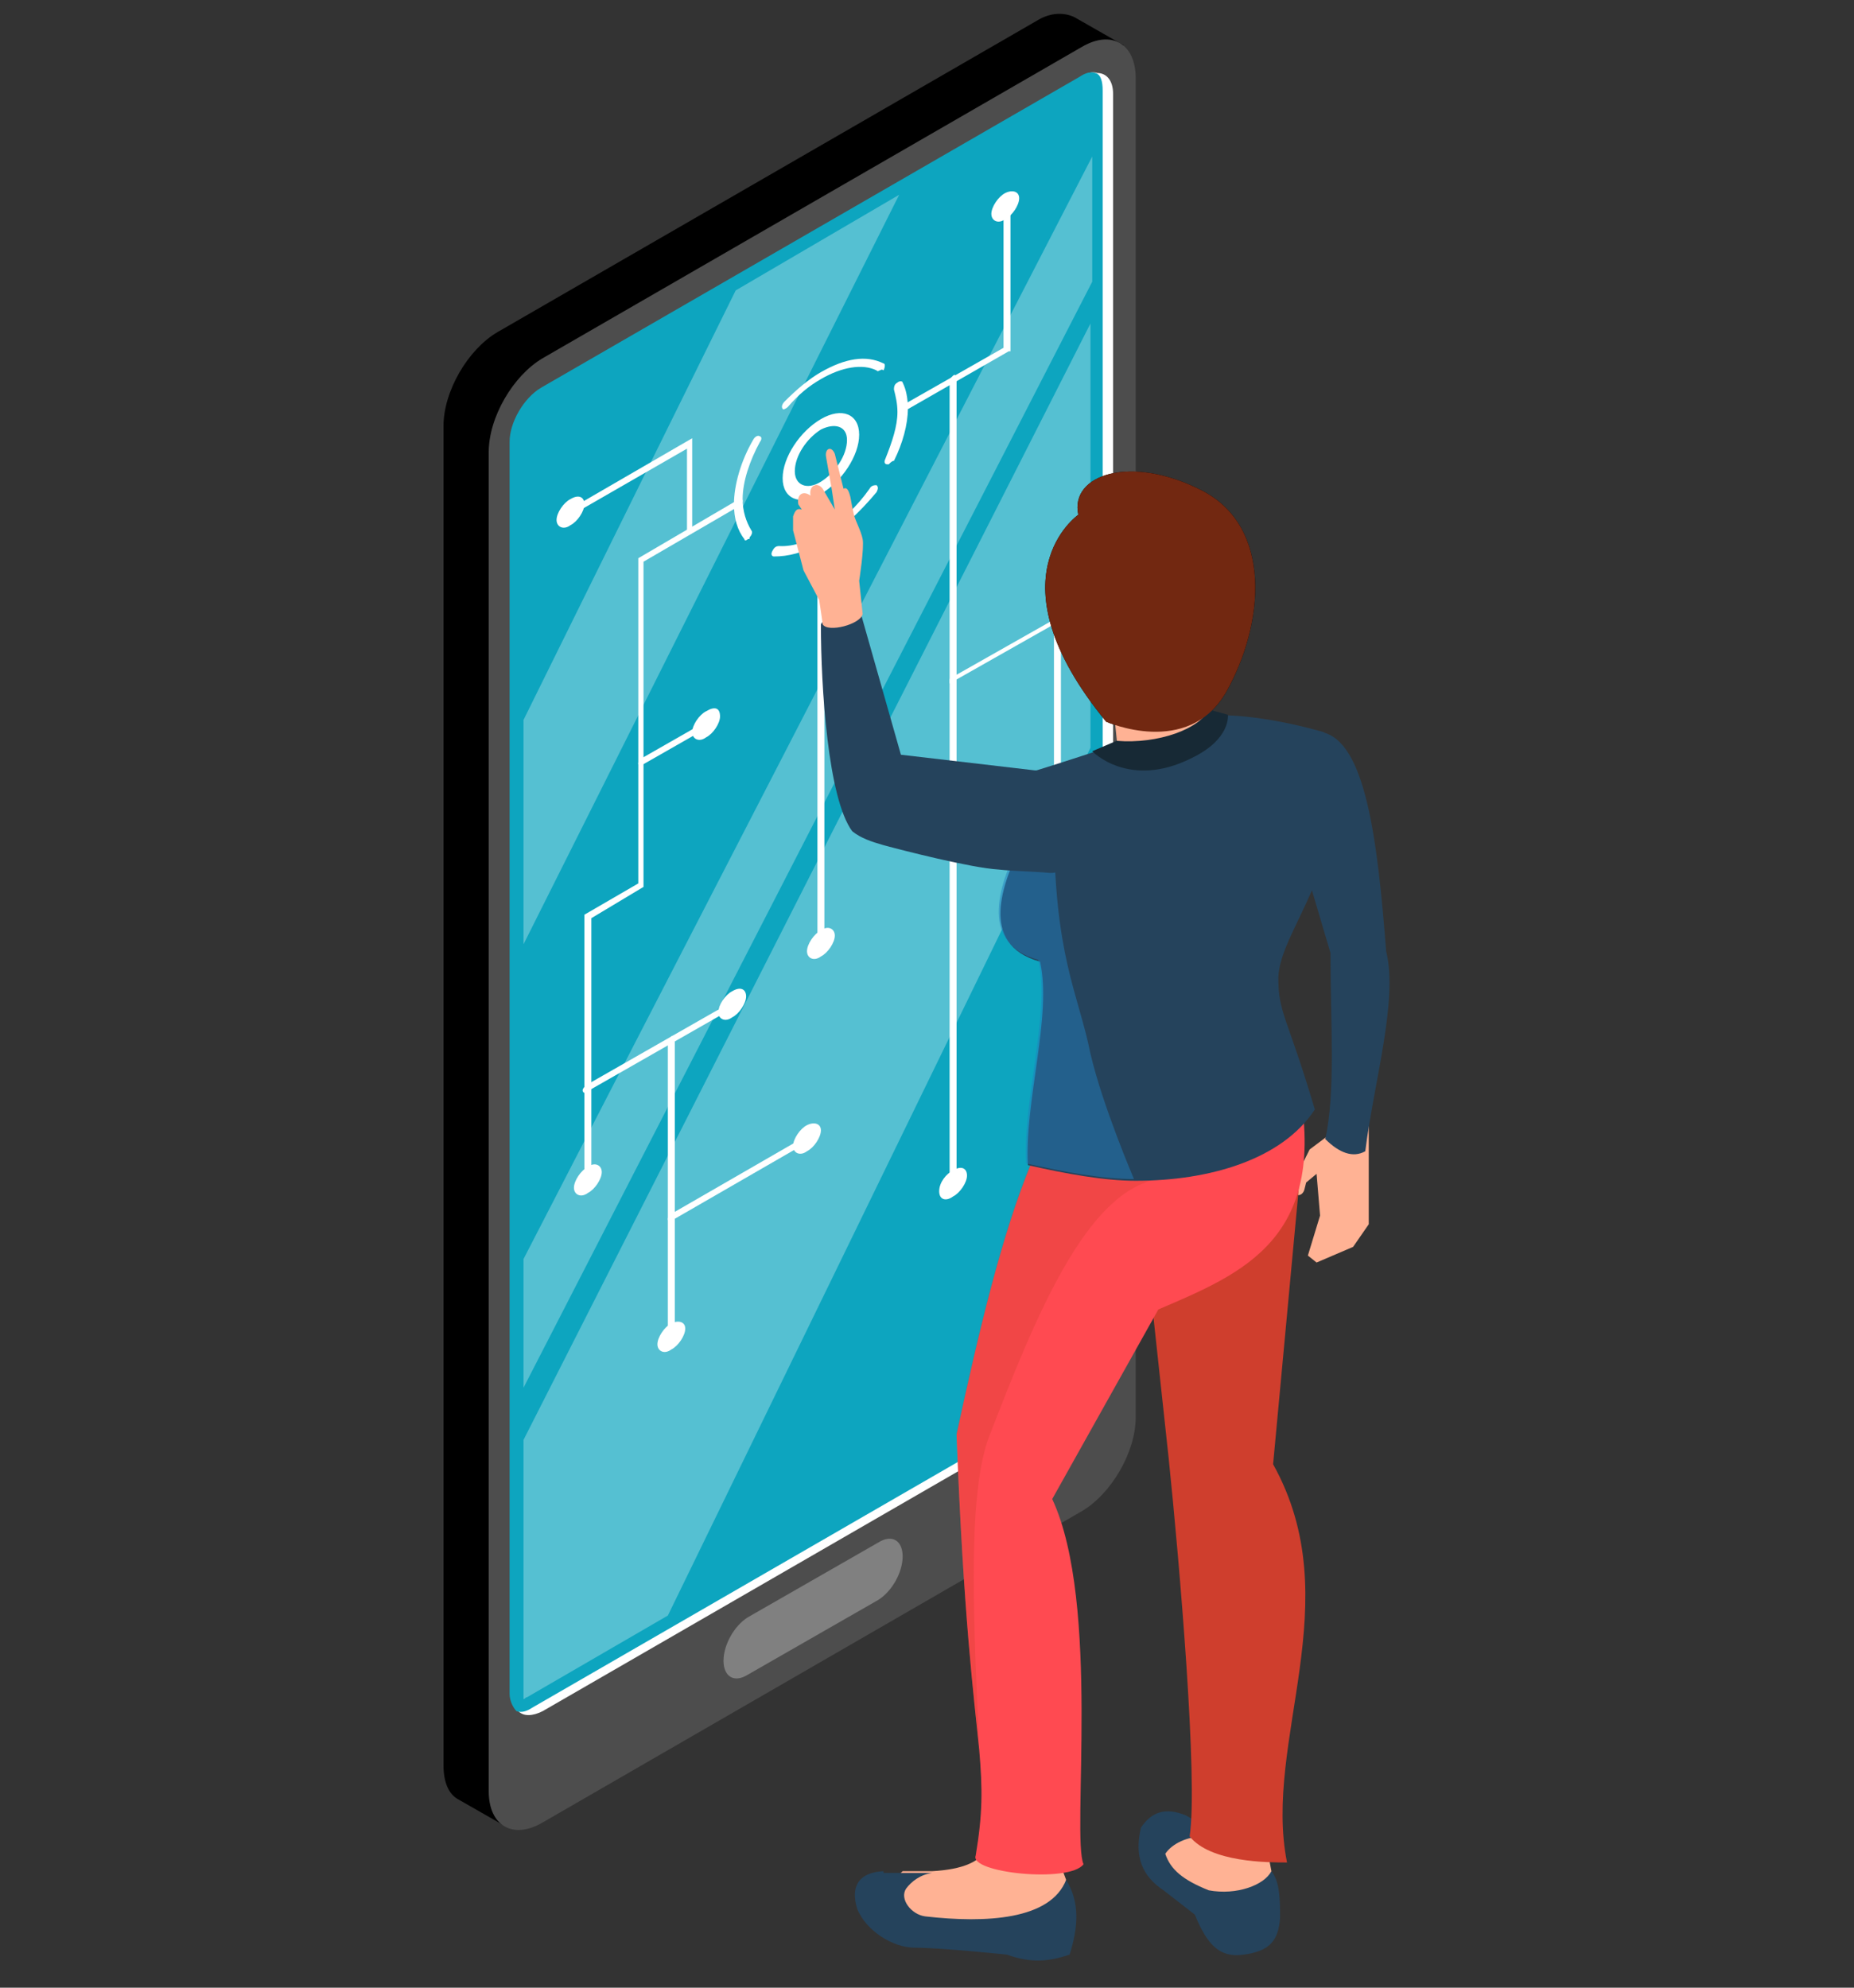 <?xml version="1.0" encoding="utf-8"?>
<!-- Generator: Adobe Illustrator 24.0.0, SVG Export Plug-In . SVG Version: 6.00 Build 0)  -->
<svg version="1.1" id="Layer_1" xmlns="http://www.w3.org/2000/svg" xmlns:xlink="http://www.w3.org/1999/xlink" x="0px" y="0px"
	 viewBox="0 0 106.6 114.3" style="enable-background:new 0 0 106.6 114.3;" xml:space="preserve">
<rect x="0" y="0" width="106.6" height="114.3" fill="#333333" stroke="none"/>
<style type="text/css">
	.st0{fill:#4D4D4D;}
	.st1{fill:#FFFFFF;}
	.st2{fill:#0DA5BF;}
	.st3{opacity:0.3;fill:#FFFFFF;}
	.st4{fill:#808080;}
	.st5{fill:#FFB294;}
	.st6{fill:#25435C;}
	.st7{fill:#CF3E2D;}
	.st8{fill:#FF4A51;}
	.st9{opacity:0.3;fill:#CF3E2D;}
	.st10{opacity:0.5;fill:#227FBC;}
	.st11{fill:#172935;}
	.st12{fill:#722811;}
</style>
<title>5</title>
<g>
	<g>
		<path d="M62.7,7.9l0,72.1c0,2-1.4,4.4-3.1,5.4l-29.5,17l-0.9,2.7l-2.8-1.6c-0.6-0.3-0.9-1-0.9-2v-77c0-2,1.4-4.4,3.1-5.4l31-17.9
			c0.8-0.5,1.6-0.5,2.2-0.2c0,0,2.8,1.6,2.8,1.6L62.7,7.9z"/>
		<g>
			<path class="st0" d="M31.2,104.8l31-17.9c1.7-1,3.1-3.4,3.1-5.4v-77c0-2-1.4-2.8-3.1-1.8l-31,17.9c-1.7,1-3.1,3.4-3.1,5.4v77
				C28.1,105,29.5,105.8,31.2,104.8z"/>
			<path class="st1" d="M64,5.4v72c0,1.1-0.8,2.5-1.8,3.1l-31,17.9c-0.6,0.3-1.1,0.3-1.4,0c-0.2-0.2-0.4-0.6-0.4-1v-72
				c0-1.1,0.8-2.5,1.8-3.1l31-17.9c0.3-0.2,0.6-0.3,0.9-0.2C63.6,4.2,64,4.6,64,5.4z"/>
			<path class="st2" d="M63.4,5.2v72c0,1.1-0.8,2.5-1.8,3.1l-31,17.9c-0.3,0.2-0.6,0.3-0.9,0.2c-0.2-0.2-0.4-0.6-0.4-1v-72
				c0-1.1,0.8-2.5,1.8-3.1l31-17.9c0.3-0.2,0.6-0.3,0.9-0.2C63.3,4.3,63.4,4.7,63.4,5.2z"/>
			<polygon class="st3" points="51.7,11.2 42.3,16.7 30.1,41.4 30.1,54.3 			"/>
			<polygon class="st3" points="30.1,72.4 30.1,79.8 62.8,16.2 62.8,9 			"/>
			<path class="st3" d="M30.1,82.8v14.6c0,0.1,0,0.2,0,0.3c0.1,0,0.1-0.1,0.2-0.1l8.1-4.7l24.3-49.9V18.6L30.1,82.8z"/>
			<path class="st4" d="M43,96.3l7.5-4.3c0.8-0.5,1.4-1.6,1.4-2.5s-0.6-1.3-1.4-0.8L43,93c-0.8,0.5-1.4,1.6-1.4,2.5
				S42.2,96.8,43,96.3z"/>
		</g>
	</g>
	<g>
		<defs>
			<path id="SVGID_1_" d="M63.4,5.2v72c0,1.1-0.8,2.5-1.8,3.1l-31,17.9c-0.3,0.2-0.6,0.3-0.9,0.2c-0.2-0.2-0.4-0.6-0.4-1v-72
				c0-1.1,0.8-2.5,1.8-3.1l31-17.9c0.3-0.2,0.6-0.3,0.9-0.2C63.3,4.3,63.4,4.7,63.4,5.2z"/>
		</defs>
		<clipPath id="SVGID_2_">
			<use xlink:href="#SVGID_1_"  style="overflow:visible;"/>
		</clipPath>
	</g>
	<g>
		<g>
			<path class="st1" d="M47.2,28.4C46,29.1,45,28.7,45,27.5c0-1.2,1-2.7,2.2-3.4c1.2-0.7,2.2-0.3,2.2,0.9
				C49.4,26.2,48.4,27.7,47.2,28.4z M47.2,24.7c-0.8,0.5-1.5,1.5-1.5,2.4c0,0.8,0.7,1.1,1.5,0.6c0.8-0.5,1.5-1.5,1.5-2.4
				C48.7,24.5,48,24.3,47.2,24.7z"/>
			<path class="st1" d="M50.6,21.3c-0.1,0-0.1,0.1-0.2,0c-0.8-0.4-2-0.2-3.2,0.5c-0.7,0.4-1.3,0.9-1.9,1.6c-0.1,0.1-0.3,0.2-0.3,0.1
				c-0.1-0.1,0-0.3,0.1-0.4c0.7-0.7,1.4-1.3,2.1-1.7c1.4-0.8,2.6-1,3.6-0.5c0.1,0,0.1,0.2,0,0.4C50.7,21.2,50.6,21.3,50.6,21.3z"/>
			<path class="st1" d="M51.1,26.7c0,0-0.1,0-0.1,0c-0.1,0-0.2-0.1-0.1-0.3c0.4-1,0.7-1.9,0.7-2.7c0-0.5-0.1-0.9-0.2-1.3
				c0-0.1,0-0.3,0.2-0.4c0.1-0.1,0.3-0.1,0.3,0c0.2,0.4,0.3,0.9,0.3,1.5c0,0.9-0.3,2-0.8,3C51.3,26.5,51.2,26.6,51.1,26.7z"/>
			<path class="st1" d="M47.2,31.2c-1,0.6-1.9,0.8-2.7,0.8c-0.1,0-0.2-0.1-0.1-0.3c0.1-0.2,0.2-0.3,0.4-0.3c1.6,0.1,3.8-1.3,5.2-3.3
				c0.1-0.2,0.3-0.2,0.4-0.2c0.1,0.1,0.1,0.2,0,0.4C49.4,29.5,48.3,30.5,47.2,31.2z"/>
			<path class="st1" d="M43,31c-0.1,0.1-0.2,0.1-0.2,0c-0.4-0.5-0.6-1.2-0.6-2c0-1.1,0.4-2.5,1.1-3.7c0.1-0.2,0.3-0.3,0.4-0.2
				c0.1,0,0.1,0.2,0,0.3c-0.6,1.1-1,2.3-1,3.3c0,0.7,0.2,1.3,0.5,1.8c0.1,0.1,0,0.3-0.1,0.4C43.1,31,43.1,31,43,31z"/>
			<path class="st1" d="M39.7,30.7c-0.1,0.1-0.2,0-0.2-0.1v-4.8l-6.6,3.8c-0.1,0.1-0.2,0-0.2-0.1c0-0.1,0.1-0.2,0.2-0.3l6.9-4v5.2
				C39.9,30.5,39.8,30.7,39.7,30.7z"/>
			<path class="st1" d="M58,20.2l-6.1,3.5c-0.1,0.1-0.2,0-0.2-0.1c0-0.1,0.1-0.2,0.2-0.3l5.8-3.3v-8c0-0.1,0.1-0.2,0.2-0.3
				s0.2,0,0.2,0.1V20.2z"/>
			<path class="st1" d="M60.8,59.7c-0.1,0.1-0.2,0-0.2-0.1V35.9l-6,3.4V21.9c0-0.1,0.1-0.2,0.2-0.3c0.1-0.1,0.2,0,0.2,0.1v17.1
				l6-3.4v24C61,59.5,60.9,59.6,60.8,59.7z"/>
			<path class="st1" d="M47.2,54.4c-0.1,0.1-0.2,0-0.2-0.1V31c0-0.1,0.1-0.2,0.2-0.3c0.1-0.1,0.2,0,0.2,0.1v23.4
				C47.3,54.3,47.3,54.4,47.2,54.4z"/>
			<path class="st1" d="M40.4,42l-3.5,2c-0.1,0.1-0.2,0-0.2-0.1s0.1-0.2,0.2-0.3l3.5-2c0.1-0.1,0.2,0,0.2,0.1
				C40.5,41.9,40.5,42,40.4,42z"/>
			<path class="st1" d="M54.8,68.2c-0.1,0.1-0.2,0-0.2-0.1v-29c0-0.1,0.1-0.2,0.2-0.3c0.1-0.1,0.2,0,0.2,0.1v29
				C55,68.1,54.9,68.2,54.8,68.2z"/>
			<path class="st1" d="M33.8,68c-0.1,0.1-0.2,0-0.2-0.1V52.6l3.1-1.8V32.1l5.8-3.4c0.1-0.1,0.2,0,0.2,0.1s-0.1,0.2-0.2,0.3L37,32.3
				V51L34,52.8v15C34,67.9,33.9,68,33.8,68z"/>
			<path class="st1" d="M42.1,58l-8.4,4.8c-0.1,0.1-0.2,0-0.2-0.1c0-0.1,0.1-0.2,0.2-0.3l8.4-4.8c0.1-0.1,0.2,0,0.2,0.1
				C42.3,57.8,42.2,57.9,42.1,58z"/>
			<path class="st1" d="M33.6,29c0,0.4-0.4,1-0.8,1.2c-0.4,0.3-0.8,0.1-0.8-0.3c0-0.4,0.4-1,0.8-1.2C33.3,28.4,33.6,28.6,33.6,29z"
				/>
			<path class="st1" d="M41.4,41.2c0,0.4-0.4,1-0.8,1.2c-0.4,0.3-0.8,0.1-0.8-0.3s0.4-1,0.8-1.2C41.1,40.6,41.4,40.7,41.4,41.2z"/>
			<path class="st1" d="M58.6,11.4c0,0.4-0.4,1-0.8,1.2c-0.4,0.3-0.8,0.1-0.8-0.3s0.4-1,0.8-1.2C58.2,10.9,58.6,11,58.6,11.4z"/>
			<path class="st1" d="M42.9,57.3c0,0.4-0.4,1-0.8,1.2c-0.4,0.3-0.8,0.1-0.8-0.3s0.4-1,0.8-1.2C42.6,56.7,42.9,56.9,42.9,57.3z"/>
			<path class="st1" d="M39.4,76.4c0,0.4-0.4,1-0.8,1.2c-0.4,0.3-0.8,0.1-0.8-0.3s0.4-1,0.8-1.2C39,75.9,39.4,76,39.4,76.4z"/>
			<path class="st1" d="M47.2,65c0,0.4-0.4,1-0.8,1.2c-0.4,0.3-0.8,0.1-0.8-0.3c0-0.4,0.4-1,0.8-1.2C46.8,64.5,47.2,64.6,47.2,65z"
				/>
			<path class="st1" d="M34.6,67.4c0,0.4-0.4,1-0.8,1.2c-0.4,0.3-0.8,0.1-0.8-0.3c0-0.4,0.4-1,0.8-1.2C34.2,66.8,34.6,67,34.6,67.4z
				"/>
			<path class="st1" d="M48,53.8c0,0.4-0.4,1-0.8,1.2c-0.4,0.3-0.8,0.1-0.8-0.3c0-0.4,0.4-1,0.8-1.2C47.6,53.2,48,53.4,48,53.8z"/>
			<path class="st1" d="M55.6,67.6c0,0.4-0.4,1-0.8,1.2C54.4,69.1,54,69,54,68.5s0.4-1,0.8-1.2C55.3,67,55.6,67.2,55.6,67.6z"/>
			<path class="st1" d="M61.6,58.9c0,0.4-0.4,1-0.8,1.2c-0.4,0.3-0.8,0.1-0.8-0.3s0.4-1,0.8-1.2C61.2,58.3,61.6,58.4,61.6,58.9z"/>
		</g>
		<path class="st1" d="M38.6,77.1c-0.1,0.1-0.2,0-0.2-0.1V59.9c0-0.1,0.1-0.2,0.2-0.3c0.1-0.1,0.2,0,0.2,0.1v17.1
			C38.8,76.9,38.7,77,38.6,77.1z"/>
		<path class="st1" d="M46.4,65.7l-7.8,4.5c-0.1,0.1-0.2,0-0.2-0.1c0-0.1,0.1-0.2,0.2-0.3l7.8-4.5c0.1-0.1,0.2,0,0.2,0.1
			C46.6,65.5,46.5,65.6,46.4,65.7z"/>
	</g>
	<g>
		<g>
			<g>
				<path class="st5" d="M76.9,64.2l-0.4,1l-1.2,0.9l-0.7,1.4l-0.2,0.8c0,0.6,0.5,0.5,0.6,0.1l0.1-0.4l0.6-0.5l0.2,2.4l-0.7,2.3
					l0.5,0.4l2.1-0.9l0.9-1.3v-4.7v-1.4L76.9,64.2z"/>
				<path class="st5" d="M69.4,104.8c-0.1,0.3-0.1,0.5-0.2,0.7c-0.8-0.3-1.5-0.2-2.1,0.5l-0.6,1l2.7,2.3H72l1.2-1.2l-0.5-2.6
					C71.6,105.5,70.6,105.2,69.4,104.8z"/>
				<path class="st6" d="M73.1,107.6c-0.4,0.8-2,1.4-3.6,1.1c-1.5-0.6-2.2-1.2-2.5-2.1c0.4-0.6,1.3-1,2.2-1l0.2-0.5l-1.2-0.7
					c-1.2-0.5-2-0.2-2.6,0.7c-0.4,1.7,0.1,2.8,1.3,3.6l1.8,1.4c0.7,1.7,1.4,2.5,2.8,2.3c1.5-0.2,2-0.8,2.1-2.1
					C73.6,109.3,73.6,108.2,73.1,107.6z"/>
				<path class="st7" d="M73.2,84.2l1.6-17.2l-8.7,6.7l1.1,10.2c0.6,5.8,1.7,18.5,1.2,21.7c1.2,1.5,4.5,1.5,5.6,1.5
					C72.6,100.1,77.6,92.1,73.2,84.2z"/>
				<path class="st5" d="M53.6,107.6h-1.7l-1.2,1.1l1.2,2.2l9.1-0.7l0.3-2.1l-0.6-1.6c-1.3-0.1-2.5-0.1-3.8-0.5
					C56.5,107.1,55.3,107.5,53.6,107.6z"/>
				<path class="st8" d="M66.6,75.3l-6.1,10.9c2.8,6,1.1,19.4,1.8,21c-0.8,1.1-6.6,0.5-6.2-0.5c0.4-2.4,0.4-3.8,0.2-6.1
					c-0.3-3-0.9-7.6-1.3-18.1c1.3-6,2.6-11.5,4.3-15.6c0.4-1,0.8-1.9,1.2-2.8l14.1-2.1C76.5,71.2,71.5,73.2,66.6,75.3z"/>
				<path class="st6" d="M50.8,107.6c-1.8,0.1-1.8,1.3-1.5,2.2c0.5,1.2,2,2.2,3.3,2.2c1.5,0,5.3,0.4,5.3,0.4c1.4,0.5,2.4,0.4,3.6,0
					c0.5-1.6,0.6-3-0.2-4.3c-0.9,2.3-4.6,2.5-8.1,2.1c-0.8-0.1-1.5-1-1.1-1.6c0.3-0.4,0.8-0.8,1.5-0.9H50.8z"/>
				<path class="st9" d="M66.6,67.8c-4.1,0.7-7,7.7-9.8,15c-1.2,3.5-0.8,10.8-0.5,17.7c-0.3-3-0.9-7.5-1.3-18.1
					c1.3-6,2.6-11.5,4.3-15.6L66.6,67.8z"/>
				<path class="st6" d="M76.2,65.5c0.6-2.7,0.3-6.6,0.3-10.7l-1.6-5.4l1.1-7.3c2.5,0.5,3.2,6.1,3.7,12.6c0.7,2.8-0.7,7.5-1.2,11.5
					C77.8,66.6,77,66.3,76.2,65.5z"/>
				<path class="st6" d="M73.5,56.2c0,2.1,0.5,2.2,2.1,7.6c-1.9,2.9-6.1,4.1-10.3,4.1c-1.8,0-4-0.4-6.2-0.9
					c-0.2-3.7,1.4-8.6,0.7-11.7c-3.6-1-2.1-4.6-1.1-6.7c0.1-0.3,0.3-0.6,0.4-0.9c0.6-1.8,0.5-3.4,0.5-3.4s5.5-1.7,8.2-2.8
					c2.7-1.1,8.3,0.6,8.3,0.6s1.4,0.9,0.7,4.7C75.9,51.6,73.6,54,73.5,56.2z"/>
				<path class="st10" d="M65.2,67.8c-1.8,0-4-0.4-6.2-0.9c-0.2-3.7,1.4-8.6,0.7-11.7c-3.6-1-2.1-4.6-1.1-6.7
					c0.1-0.3,0.3-0.6,0.4-0.9c0.5-0.1,1.1-0.2,1.6-0.3c0,7.7,1.4,9.8,2.1,13.3C63.4,63.6,65.2,67.8,65.2,67.8z"/>
				<path d="M62,29.6c0,0-5.2,3.6,1.6,11.9c0,0,4.7,2.1,6.9-1.7c2.2-3.9,2.7-9.5-1.4-11.6C65,26.1,61.5,27.3,62,29.6z"/>
				<path class="st5" d="M63.8,38.5l0.5,4.9c1.2,1,5.6-0.3,5.5-1.8l-1.4-4.1L63.8,38.5z"/>
				<path class="st11" d="M64.2,42.6l-1.4,0.6c0,0,2.1,2.2,5.7,0.4c2.3-1.1,2.1-2.5,2.1-2.5l-1.1-0.3C69,41.9,66.6,42.8,64.2,42.6z"
					/>
				<path class="st12" d="M62,29.6c0,0-5.2,3.6,1.6,11.9c0,0,4.7,2.1,6.9-1.7c2.2-3.9,2.7-9.5-1.4-11.6C65,26.1,61.5,27.3,62,29.6z"
					/>
			</g>
		</g>
		<path class="st6" d="M62,48.3c0,0,0,0.1,0,0.1c-0.1,0.6-0.3,1.2-0.7,1.5c-0.3,0.2-0.6,0.3-0.9,0.3c-1.1-0.1-2.1-0.1-3-0.2
			c-1.6-0.1-5.5-1.1-6.6-1.4c-0.7-0.2-1.3-0.4-1.8-0.8c-1.4-1.9-1.8-8.3-1.8-11.9c0.4-0.7,2-1.1,2.3-0.6l2.3,8.1l7.7,0.9
			c0,0,0,0,0.1,0C61.4,44.4,62.2,46.6,62,48.3z"/>
		<path class="st5" d="M47.3,35.9c0-0.1-0.2-1.4-0.2-1.4l-0.9-1.7l-0.6-2.3v-0.8c0.1-0.3,0.2-0.5,0.5-0.4L45.9,29
			c-0.1-0.6,0.3-0.8,0.7-0.5c-0.1-0.6,0.4-0.8,0.7-0.4l0.7,1.2L47.8,28l-0.3-1.7c-0.1-0.5,0.3-0.7,0.5-0.2l0.5,2
			c0.2-0.1,0.3,0.1,0.4,0.5c0,0,0.1,0.6,0.2,1c0.1,0.4,0.4,0.9,0.5,1.4c0.1,0.5-0.2,2.4-0.2,2.4l0.2,1.9
			C49.5,35.9,47.6,36.4,47.3,35.9z"/>
	</g>
</g>
</svg>
